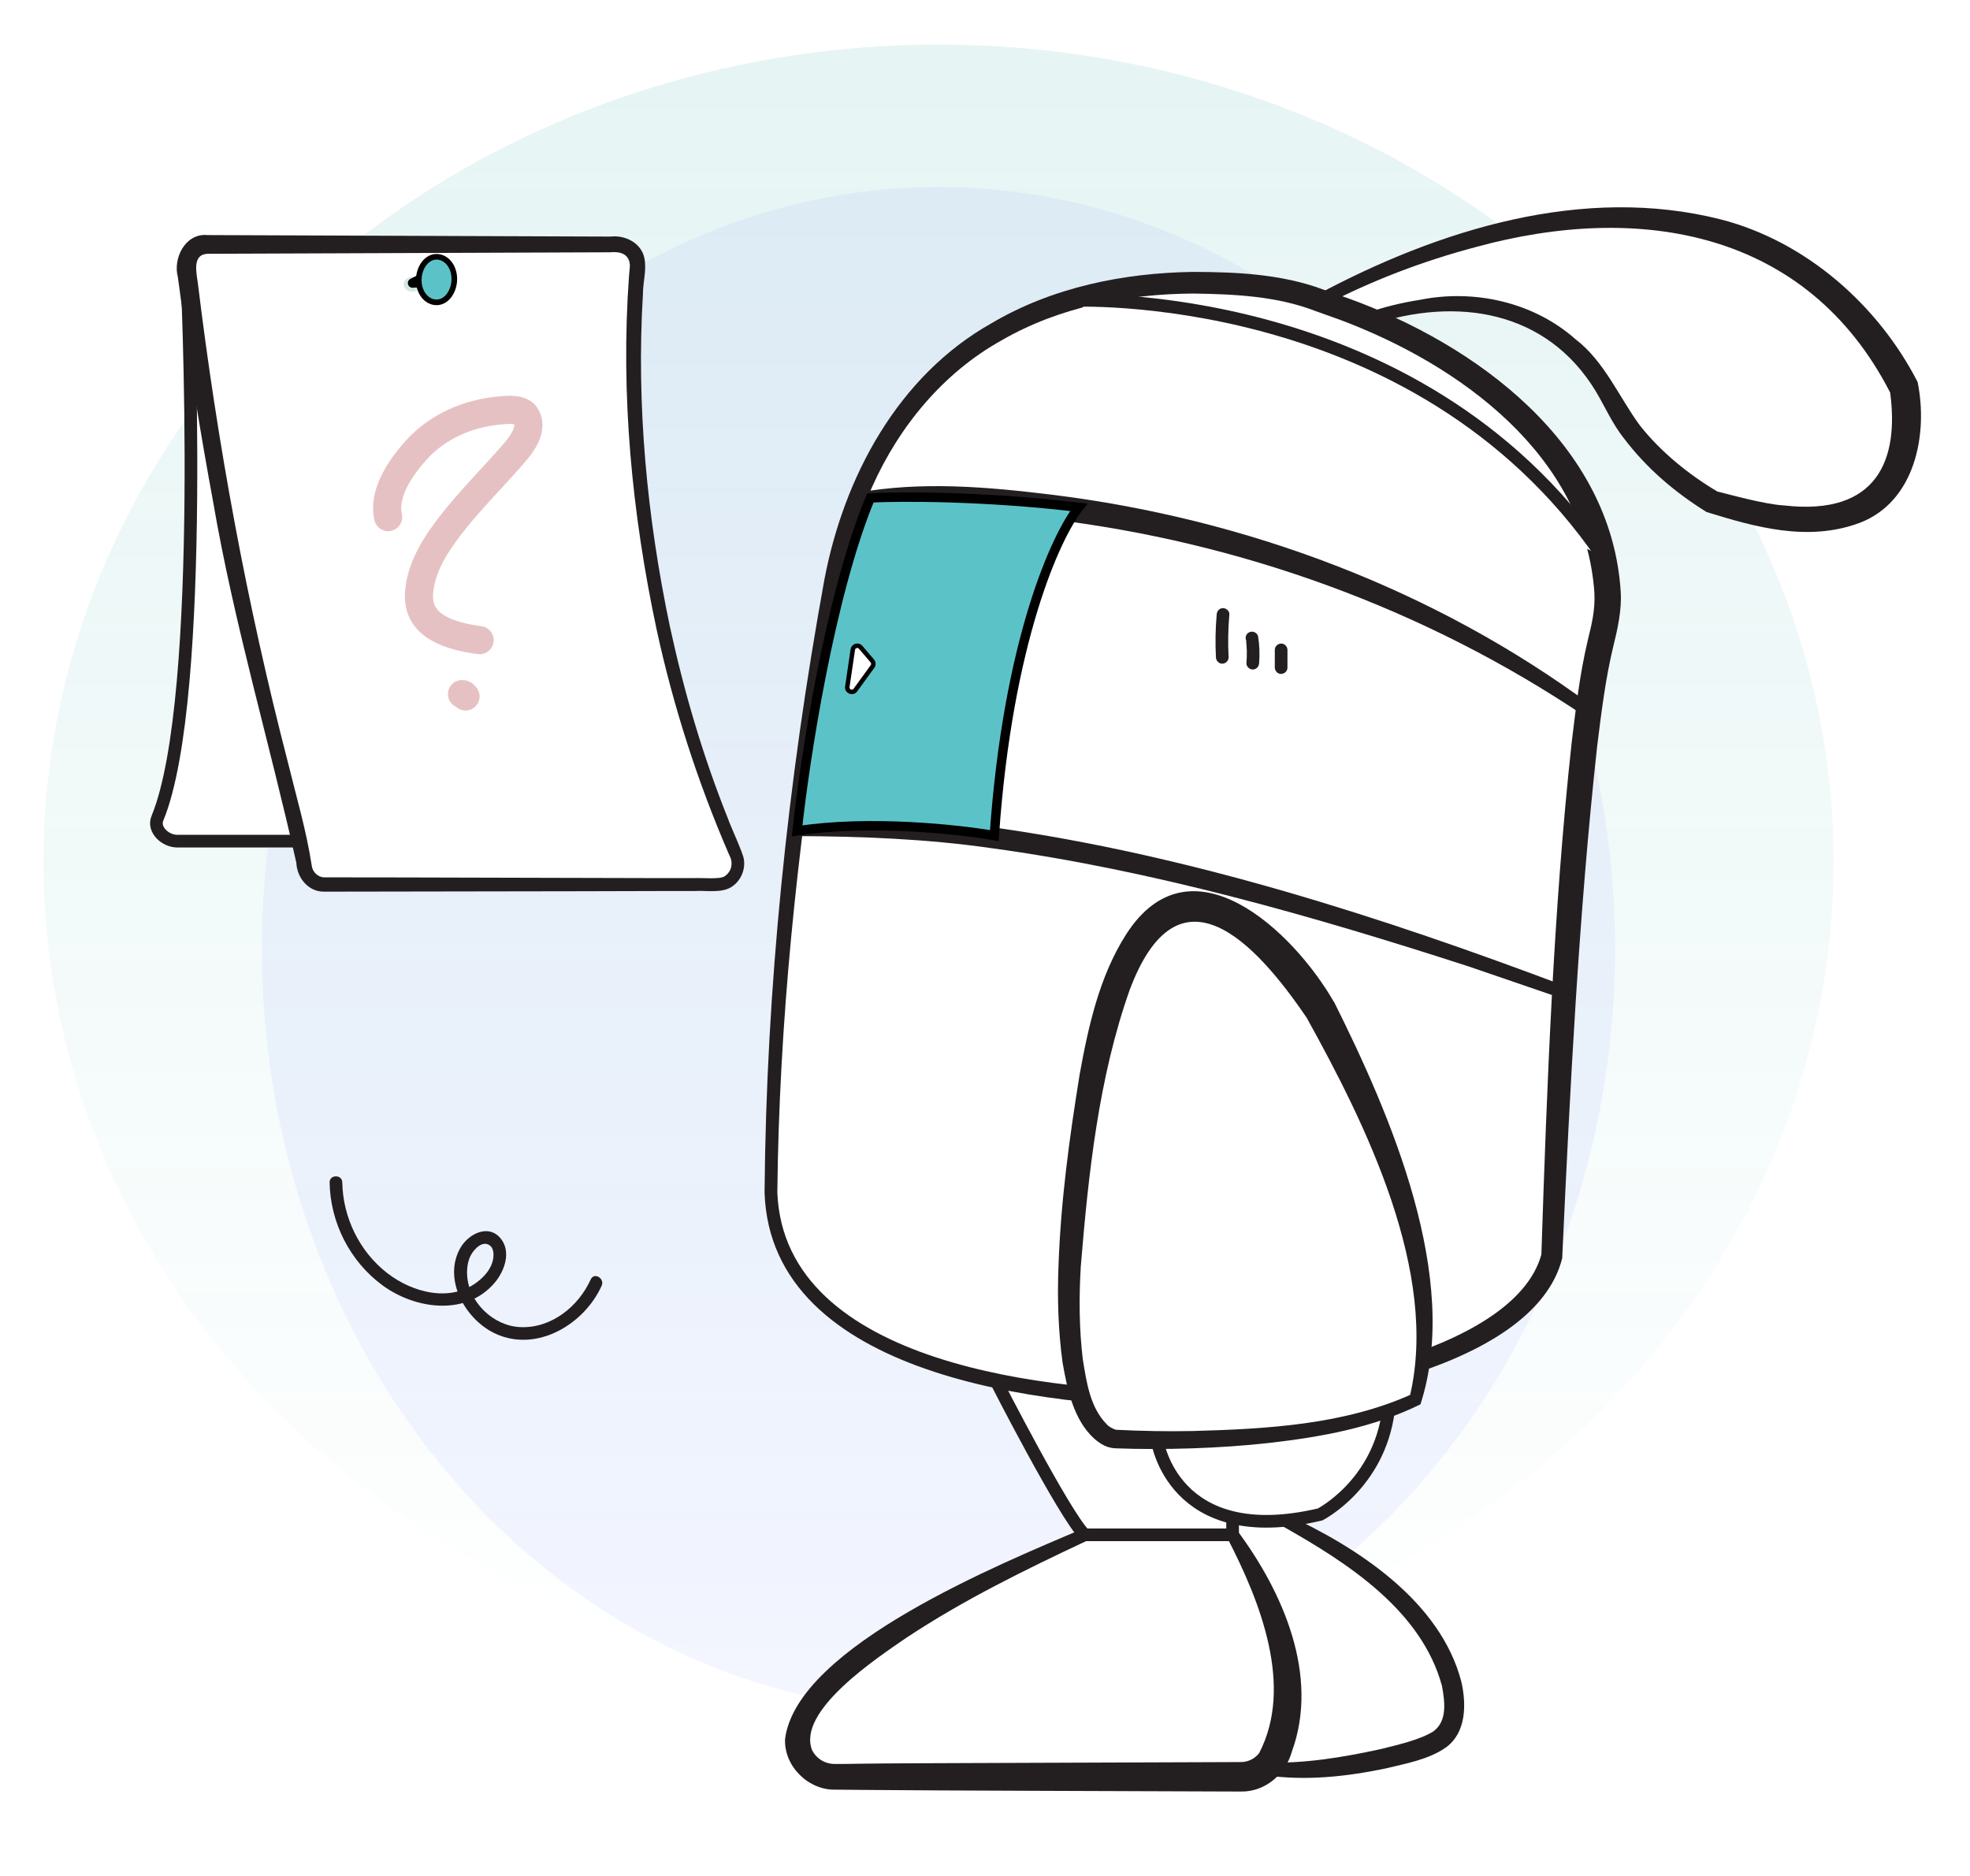 <svg width="210" height="200" viewBox="0 0 210 200" fill="none" xmlns="http://www.w3.org/2000/svg">
<rect width="210" height="200" fill="white"/>
<ellipse opacity="0.1" cx="100.043" cy="91.859" rx="95.417" ry="87.107" fill="url(#paint0_linear_705_418)"/>
<ellipse opacity="0.05" cx="100.043" cy="101.15" rx="72.119" ry="81.214" fill="#122AF5"/>
<g clip-path="url(#clip0_705_418)">
<path d="M140.719 32.011C140.719 32.011 184.309 7.044 202.878 41.08C202.878 41.08 207.548 61.552 182.46 53.455C182.46 53.455 175.186 49.312 171.988 42.915C168.614 36.141 161.745 31.835 154.201 32.389C151.515 32.591 148.695 33.063 145.928 33.981" fill="white"/>
<path d="M140.381 31.431C153.364 24.48 168.762 19.663 183.472 23.401C192.527 25.749 200.206 32.524 204.417 40.729C205.551 46.33 204.134 53.509 198.223 55.749C192.73 57.787 187.143 56.208 181.92 54.589C178.492 52.456 175.51 49.906 173.081 46.694C171.907 45.223 171.056 43.306 170.125 41.741C164.862 33.036 155.24 31.606 146.13 34.642L145.712 33.36C147.547 32.726 149.423 32.267 151.34 31.97C157.129 30.796 163.485 32.2 167.966 36.181C171.043 38.529 172.662 42.47 174.822 45.371C177.048 48.192 180.004 50.581 183.067 52.402C184.201 52.672 188.115 53.779 190.193 53.887C200.233 55.034 202.433 48.867 201.488 41.849C192.622 24.561 174.781 21.552 157.305 26.343C151.704 27.827 146.198 29.919 141.07 32.605L140.395 31.431H140.381Z" fill="#231F20"/>
<path d="M132.285 189.421L121.488 179.718L131.394 161.796L136.994 162.093C136.994 162.093 155.699 170.77 155.011 182.552C154.93 184.009 154.039 185.305 152.703 185.912C149.518 187.383 140.625 189.232 134.741 188.557" fill="white"/>
<path d="M131.825 189.92L121.029 180.217L120.624 179.853L120.88 179.38L130.786 161.459L130.988 161.094L131.407 161.121L137.007 161.418C144.632 164.913 153.539 170.662 155.78 179.3C156.319 181.675 156.319 184.698 154.147 186.29C152.257 187.613 149.869 188.004 147.682 188.544C143.404 189.435 139.018 189.893 134.659 189.232L134.808 187.896C138.951 188.058 143.148 187.356 147.223 186.466C148.991 186.02 151.394 185.48 152.811 184.576C154.309 183.456 154.012 181.405 153.715 179.745C151.528 171.675 143.62 166.6 136.697 162.7L136.94 162.768L131.339 162.471L131.96 162.12L122.055 180.042L121.92 179.219L132.716 188.922L131.812 189.92H131.825Z" fill="#231F20"/>
<path d="M131.392 163.631C131.392 163.631 140.745 177.181 135.859 187.208C135.198 188.571 133.795 189.421 132.283 189.421H88.963C86.304 189.421 84.374 186.857 85.144 184.306C86.466 179.92 94.294 172.849 115.603 163.618" fill="white"/>
<path d="M131.946 163.254C136.737 169.718 140.678 178.611 137.709 186.749C137.047 189.151 134.861 191.04 132.297 191C124.24 190.96 99.503 190.906 91.851 190.825C91.325 190.811 89.625 190.811 89.098 190.798C86.197 190.892 83.552 188.314 83.687 185.386C84.982 175.48 106.912 166.627 115.347 163.011L115.887 164.252C109.274 167.356 102.688 170.581 96.602 174.617C93.484 176.762 84.901 182.417 86.575 186.601C87.074 187.559 88.032 188.099 89.112 188.058H90.029L91.865 188.031C94.159 187.991 100.502 187.977 102.891 187.964L132.297 187.856C133.039 187.856 133.781 187.491 134.227 186.897C137.925 179.772 134.335 170.743 130.853 164.009L131.96 163.24L131.946 163.254Z" fill="#231F20"/>
<path d="M106.184 147.248C106.184 147.248 113.444 161.459 115.617 163.631H131.393V147.248C131.393 147.248 116.562 147.585 106.184 147.248Z" fill="white" stroke="#231F20" stroke-width="1.35" stroke-miterlimit="10"/>
<path d="M165.428 133.928C165.428 133.928 167.142 80.905 170.867 67.531C171.326 65.871 171.488 64.143 171.326 62.416C170.692 55.385 166.063 40.122 139.004 31.444C138.37 31.242 137.709 31.08 137.061 30.958C130.34 29.73 95.941 25.344 88.694 62.443C88.694 62.443 82.364 94.67 82.189 126.937C82.162 131.054 83.754 135.021 86.669 137.923C92.27 143.523 104.74 150.082 132.378 149.11C132.797 149.097 133.228 149.07 133.647 149.016C138.114 148.503 162.918 145.183 165.455 133.928H165.428Z" fill="white"/>
<path d="M164.308 133.78C164.901 115.804 165.59 97.072 167.533 79.218C167.978 75.574 168.383 71.944 169.26 68.246C169.706 66.438 170.043 65.021 169.962 63.239C168.991 48.57 155.617 38.867 142.796 34.076L140.259 33.172C136.129 31.566 131.608 31.363 127.209 31.296C120.11 31.336 112.89 32.74 106.763 36.289C100.569 39.73 95.846 45.439 92.958 51.93C89.962 58.421 89.03 65.682 87.802 72.848C84.968 90.797 83.052 108.935 82.863 127.113C83.565 145.642 112.607 148.436 126.804 148.314C136.561 148.544 161.325 144.508 164.308 133.753V133.78ZM166.548 134.063C163.579 146.438 137.56 150.365 126.804 150.055C111.689 149.974 82.161 146.857 81.5 127.14C81.689 105.21 83.956 83.334 87.883 61.768C89.962 50.85 95.711 40.081 105.684 34.467C112.188 30.621 119.773 29.096 127.182 28.988C131.824 29.001 136.629 29.217 141.042 30.864L143.66 31.782C157.371 36.721 171.825 47.328 172.769 63.145C172.891 65.034 172.405 67.193 171.973 68.921C171.15 72.322 170.704 75.952 170.259 79.528C168.302 97.342 167.358 116.114 166.534 134.049L166.548 134.063Z" fill="#231F20"/>
<path d="M114.038 32.038C114.038 32.038 150.867 30.189 170.84 59.312Z" fill="white"/>
<path d="M114.038 32.038C114.038 32.038 150.867 30.189 170.84 59.312" stroke="#231F20" stroke-width="1.35" stroke-miterlimit="10"/>
<path d="M91.339 53.226C91.339 53.226 132.716 49.582 169.342 75.817Z" fill="white"/>
<path d="M91.271 52.551C98.221 51.282 105.226 51.903 112.108 52.74C132.797 55.29 152.945 62.834 169.72 75.264L168.937 76.357C151.906 64.899 132.162 57.747 111.784 55.331C105.01 54.494 98.181 54.346 91.379 53.887L91.258 52.537L91.271 52.551Z" fill="#231F20"/>
<path d="M84.753 88.489C84.753 88.489 108.343 84.225 166.737 105.831Z" fill="white"/>
<path d="M84.645 87.814C91.744 86.208 98.869 87.382 105.941 88.219C126.764 91.134 147.358 97.774 166.994 105.183L166.522 106.451L156.562 103.037C140.017 97.679 122.864 92.767 105.644 90.419C98.802 89.434 91.757 89.164 84.888 89.137L84.645 87.814Z" fill="#231F20"/>
<path d="M102.324 88.867C102.324 88.867 103.849 61.269 110.03 53.806Z" fill="white"/>
<path d="M102.324 88.867C102.324 88.867 103.849 61.269 110.03 53.806" stroke="#231F20" stroke-width="1.35" stroke-miterlimit="10"/>
<path d="M123.35 153.523C123.35 153.523 124.983 165.17 140.718 161.459C140.718 161.459 146.98 158.274 148.006 150.419" fill="white"/>
<path d="M123.35 153.523C123.35 153.523 124.983 165.17 140.718 161.459C140.718 161.459 146.98 158.274 148.006 150.419" stroke="#231F20" stroke-width="1.35" stroke-miterlimit="10"/>
<path d="M140.718 107.626C140.718 107.626 122.729 77.922 116.224 115.979C109.719 154.036 119.004 153.429 119.004 153.429C119.004 153.429 140.354 154.589 150.88 149.218C150.88 149.218 156.535 136.411 140.718 107.639V107.626Z" fill="white"/>
<path d="M139.26 108.462C133.808 100.432 125.617 91.728 120.434 105.507C117.115 114.859 116.021 125.143 115.212 135.008C115.009 138.341 115.036 141.688 115.428 144.94C115.832 147.41 116.21 150.069 117.992 151.863C118.221 152.133 118.72 152.363 118.95 152.43C121.635 152.565 124.375 152.619 127.101 152.565C135.009 152.349 143.296 151.904 150.583 148.598L150.273 148.921C153.431 135.682 145.59 119.852 139.26 108.449V108.462ZM142.189 106.775C148.208 118.827 155.779 136.236 151.42 149.718C146.373 152.214 140.826 153.199 135.293 153.834C130.057 154.428 123.903 154.589 119.085 154.414C118.046 154.414 117.384 153.996 116.669 153.402C114.415 151.351 113.768 148.085 113.268 145.264C112.796 141.796 112.702 138.341 112.836 134.913C113.079 128.044 113.997 121.296 115.09 114.549C116.008 109.461 117.195 104.063 120.057 99.596C126.926 88.907 137.857 99.272 142.175 106.789L142.189 106.775Z" fill="#231F20"/>
<path d="M19.9 28.866C19.9 28.866 22.114 74.305 16.783 87.234C16.284 88.435 17.593 89.677 18.915 89.677H32.505" fill="white"/>
<path d="M19.9 28.866C19.9 28.866 22.114 74.305 16.783 87.234C16.284 88.435 17.593 89.677 18.915 89.677H32.505" stroke="#231F20" stroke-width="1.35" stroke-miterlimit="10"/>
<path d="M21.979 26.073H65.812C67.094 26.073 68.093 27.22 67.944 28.556C67.067 36.734 66.446 63.887 78.457 91.161C79.105 92.632 78.066 94.319 76.5 94.319H34.584C33.504 94.319 32.6 93.496 32.451 92.389C31.574 85.52 24.583 66.788 19.901 28.907C19.725 27.45 20.562 26.086 21.979 26.086V26.073Z" fill="white"/>
<path d="M21.978 25.061C31.533 25.101 55.852 25.196 65.069 25.223C66.608 25.034 68.335 25.87 68.686 27.49C68.956 28.759 68.537 30.054 68.537 31.323C67.822 43.199 68.969 55.169 71.412 66.802C72.923 73.779 74.948 80.662 77.606 87.288C77.755 87.801 79.239 90.999 79.293 91.606C79.482 92.767 78.929 93.995 77.903 94.603C76.837 95.237 75.177 94.913 74.017 94.994H70.427C60.116 95.034 44.853 95.034 34.489 95.061C32.829 95.048 31.655 93.55 31.587 91.971C28.726 79.15 24.947 66.492 22.721 53.509C21.412 46.424 20.251 39.325 19.32 32.186L19.077 30.405L18.955 29.514C18.443 27.598 19.671 24.966 21.965 25.047L21.978 25.061ZM21.978 27.072C20.507 27.22 20.939 29.096 21.088 30.162C23.18 47.355 26.324 64.413 30.669 81.188C31.56 84.845 32.64 88.462 33.22 92.214C33.274 92.916 33.854 93.523 34.556 93.536C44.92 93.536 60.13 93.604 70.44 93.617H74.03C74.678 93.563 76.729 93.779 77.228 93.428C78.011 92.929 78.2 91.971 77.728 91.134C74.381 83.415 71.776 75.331 69.995 67.112C67.363 54.764 66.135 42.038 67.053 29.406L67.134 28.502C67.161 28.273 67.134 28.097 67.093 27.908C66.837 26.977 65.96 26.815 65.069 26.896C55.946 26.923 31.412 27.031 21.978 27.058V27.072Z" fill="#231F20"/>
<path d="M62.964 136.411C61.655 139.313 58.74 141.647 55.434 141.485C52.559 141.35 49.914 138.786 49.793 135.885C49.766 135.197 49.86 134.454 50.184 133.834C50.508 133.213 51.399 132.228 52.181 132.754C52.708 133.118 52.654 133.969 52.505 134.495C52.289 135.291 51.723 135.979 51.102 136.492C48.214 138.935 44.03 137.855 41.291 135.736C38.322 133.442 36.554 129.798 36.486 126.06C36.486 125.197 35.123 125.197 35.137 126.06C35.204 130.338 37.296 134.454 40.737 137.005C44.179 139.556 49.671 140.392 52.748 136.735C53.774 135.52 54.516 133.483 53.396 132.066C52.087 130.419 49.928 131.553 49.078 133.037C47.134 136.438 49.685 140.824 52.937 142.241C57.323 144.171 62.303 141.148 64.138 137.072C64.489 136.29 63.329 135.601 62.978 136.398L62.964 136.411Z" fill="#231F20"/>
<path d="M129.699 65.506C129.564 67.031 129.537 68.556 129.618 70.081C129.632 70.446 129.915 70.756 130.293 70.756C130.644 70.756 130.981 70.446 130.968 70.081C130.887 68.556 130.914 67.031 131.049 65.506C131.076 65.142 130.711 64.832 130.374 64.832C129.983 64.832 129.726 65.142 129.699 65.506Z" fill="#231F20"/>
<path d="M132.83 68.192C132.83 68.192 132.83 68.26 132.843 68.3V68.219C132.843 68.219 132.843 68.341 132.843 68.408C132.843 68.516 132.87 68.624 132.87 68.718C132.884 68.934 132.897 69.164 132.911 69.38C132.911 69.825 132.911 70.257 132.87 70.702C132.843 71.053 133.207 71.39 133.545 71.377C133.936 71.363 134.193 71.08 134.22 70.702C134.301 69.744 134.26 68.786 134.112 67.841C134.085 67.679 133.936 67.517 133.801 67.436C133.653 67.355 133.437 67.315 133.275 67.369C133.113 67.423 132.951 67.517 132.87 67.679C132.776 67.855 132.776 68.003 132.803 68.206L132.83 68.192Z" fill="#231F20"/>
<path d="M135.893 69.285V71.174C135.893 71.525 136.203 71.863 136.567 71.849C136.932 71.836 137.242 71.552 137.242 71.174V69.285C137.242 68.934 136.932 68.597 136.567 68.61C136.203 68.624 135.893 68.907 135.893 69.285Z" fill="#231F20"/>
<path d="M105.992 89.085C107.433 68.284 112.598 57.084 115 54.084C104.911 52.885 95.983 52.918 92.78 53.084C88.456 63.484 85.774 81.085 84.973 88.585C92.66 87.385 102.189 88.418 105.992 89.085Z" fill="#5BC3C8" stroke="black"/>
<path d="M90.324 73.218L90.908 69.251C90.968 68.845 91.478 68.698 91.745 69.01L92.986 70.465C93.129 70.633 93.139 70.877 93.009 71.056L91.184 73.569C90.89 73.973 90.252 73.712 90.324 73.218Z" fill="white" stroke="black" stroke-width="0.478"/>
<path d="M41.375 55.125C40.792 52.604 42.713 49.843 44.306 48.056C46.635 45.44 49.928 44.043 53.368 43.75C54.173 43.681 55.633 43.517 56.104 44.424C56.931 46.015 55.235 47.821 54.306 48.875C52.229 51.231 49.999 53.462 48.069 55.944C46.444 58.035 44.842 60.521 44.667 63.243C44.43 66.917 48.23 67.848 51.125 68.25" stroke="#E6C1C3" stroke-width="3" stroke-linecap="round"/>
<path d="M49.625 74.25C49.46 74.067 49.459 74 49.25 74" stroke="#E6C1C3" stroke-width="3" stroke-linecap="round"/>
<ellipse cx="43.962" cy="30.305" rx="0.939" ry="0.788" fill="#D5E7E6"/>
<path d="M46.106 29.07L43.976 30.179L46.313 30.059L46.106 29.07Z" fill="black" stroke="black" stroke-linejoin="round"/>
<path d="M48.268 28.772C48.493 29.411 48.473 30.11 48.275 30.714C48.072 31.328 47.713 31.777 47.313 32.015C46.913 32.253 46.417 32.314 45.927 32.112C45.446 31.913 45.025 31.476 44.8 30.837C44.575 30.199 44.595 29.499 44.794 28.896C44.996 28.281 45.356 27.833 45.756 27.595C46.155 27.357 46.651 27.296 47.141 27.498C47.623 27.697 48.043 28.134 48.268 28.772Z" fill="#5BC3C8" stroke="black" stroke-width="0.6"/>
</g>
<defs>
<linearGradient id="paint0_linear_705_418" x1="100.043" y1="4.752" x2="100.043" y2="178.966" gradientUnits="userSpaceOnUse">
<stop stop-color="#009490"/>
<stop offset="1" stop-color="#009490" stop-opacity="0"/>
</linearGradient>
<clipPath id="clip0_705_418">
<rect width="190.46" height="171" fill="white" transform="translate(16 20)"/>
</clipPath>
</defs>
</svg>
